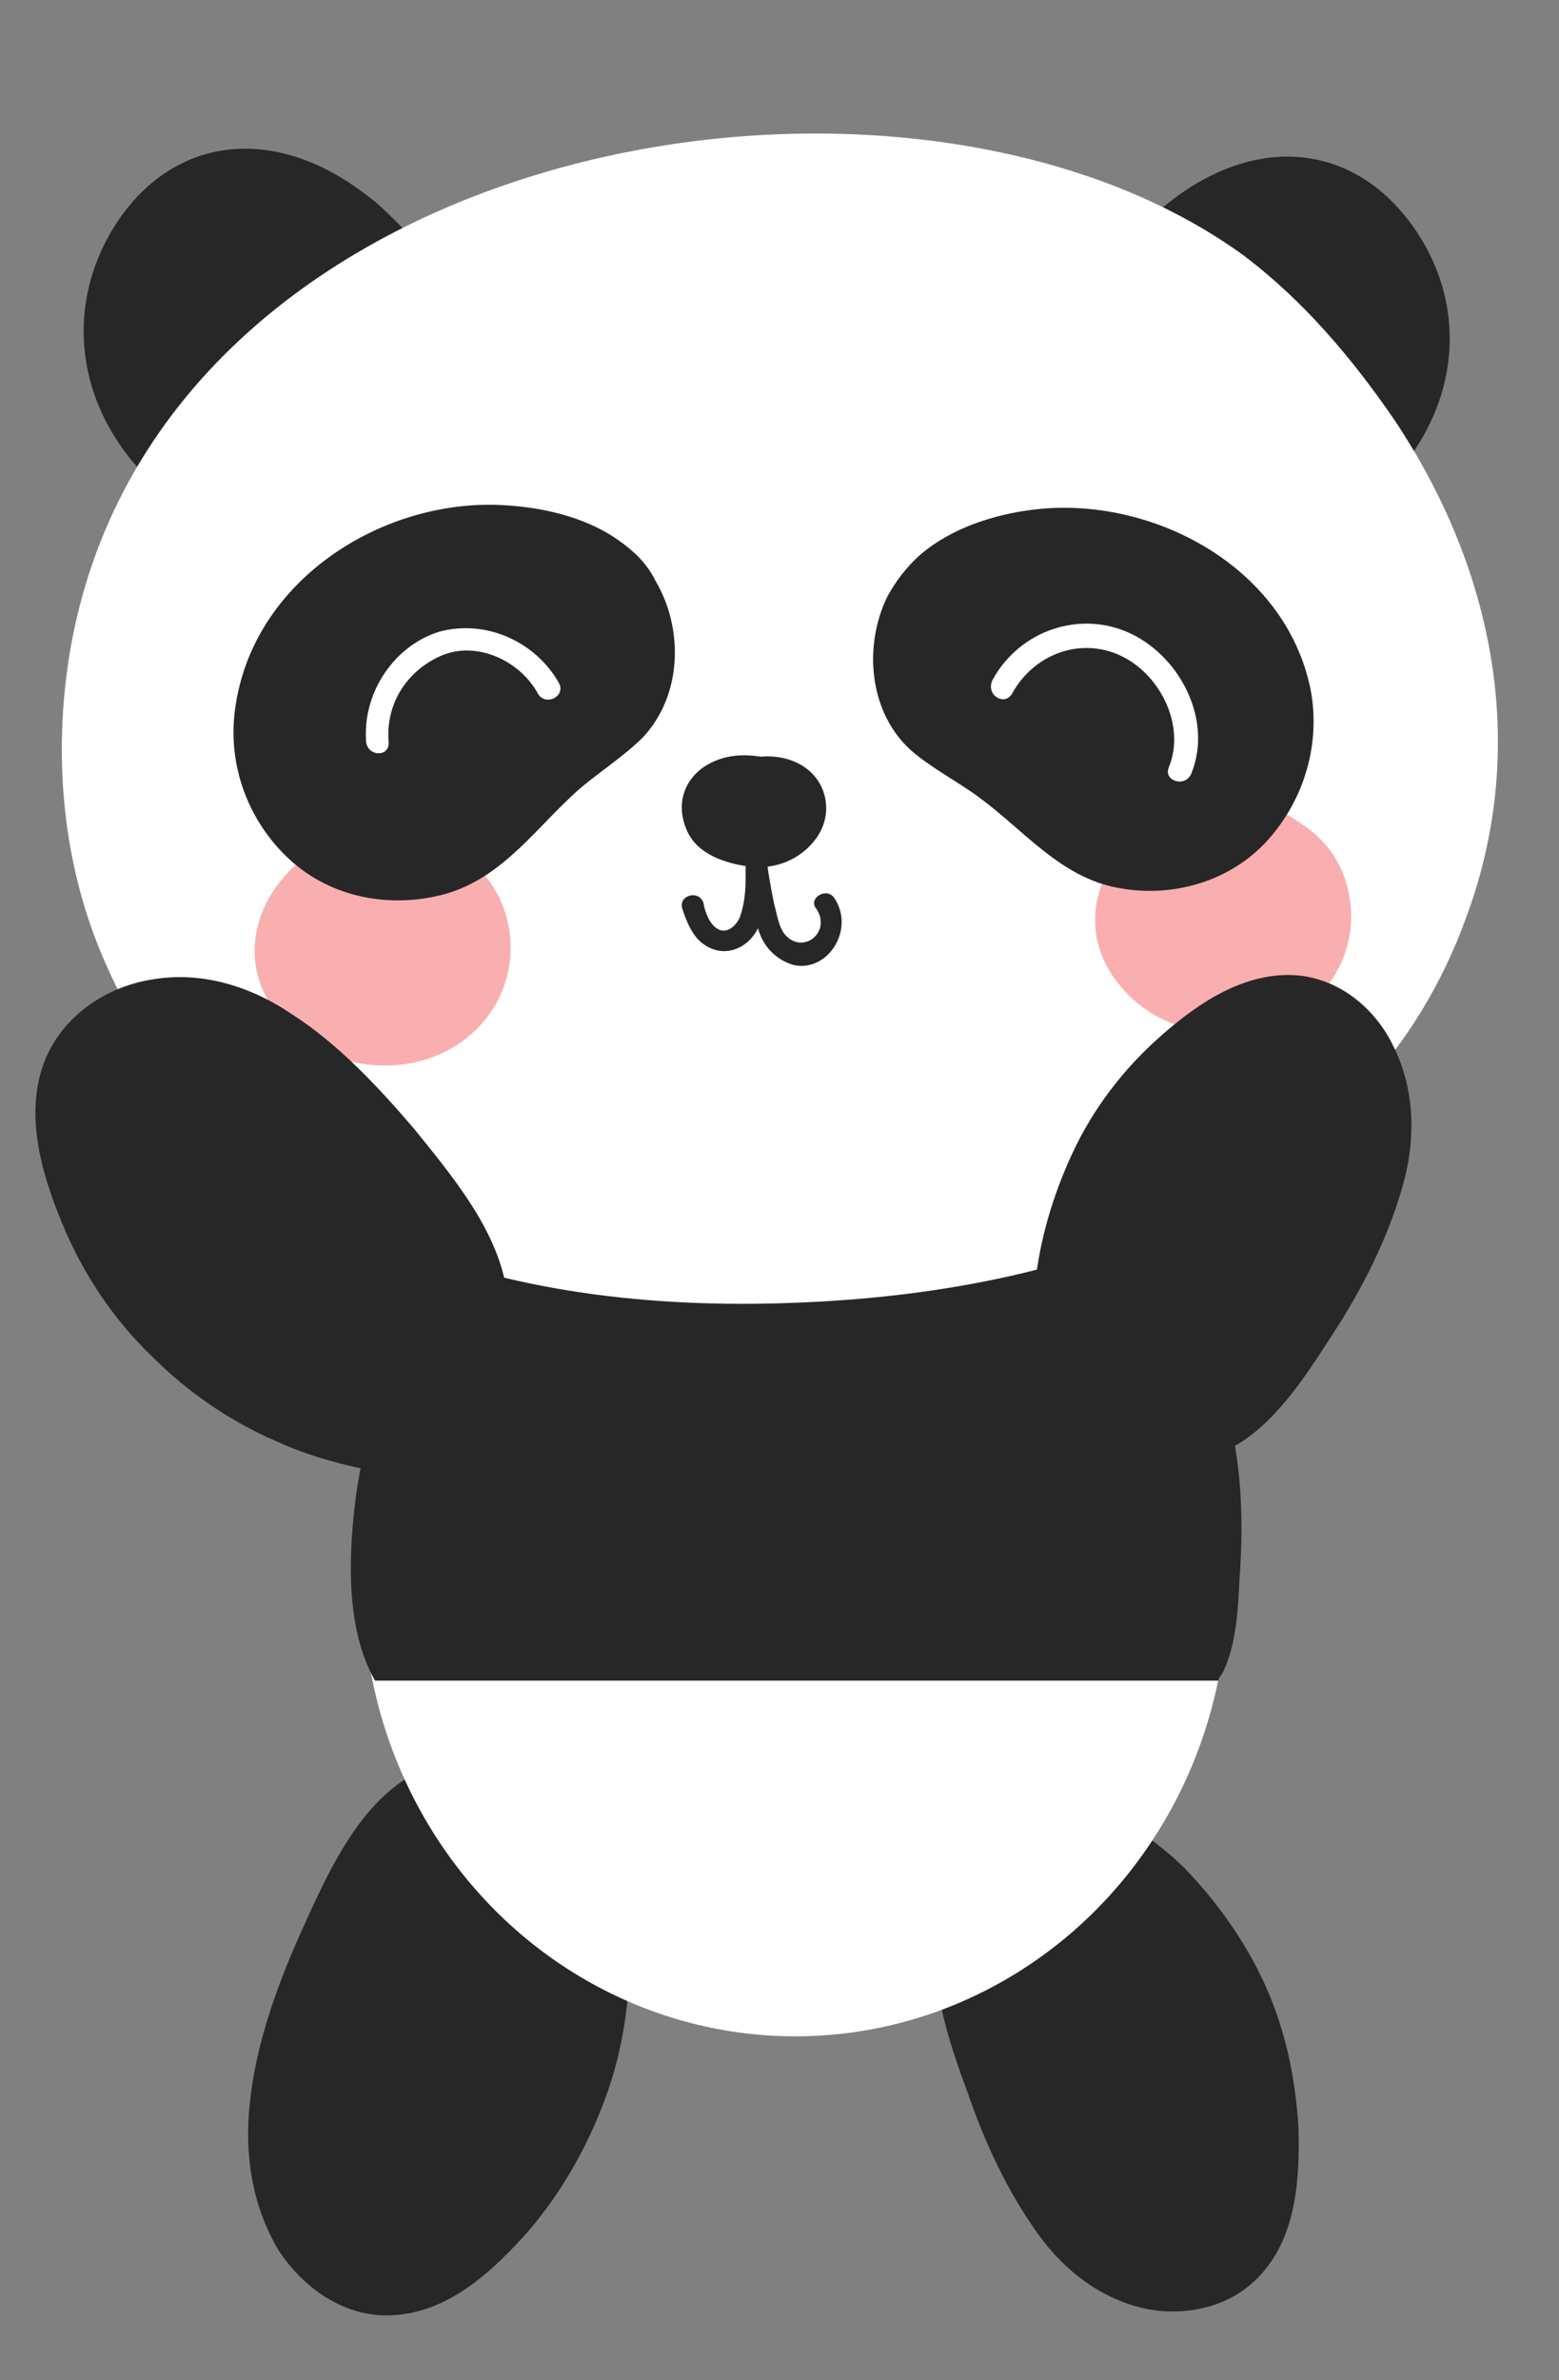 <?xml version="1.0" encoding="utf-8"?>
<!-- Generator: Adobe Illustrator 24.1.0, SVG Export Plug-In . SVG Version: 6.00 Build 0)  -->
<svg version="1.1" id="Layer_1" xmlns="http://www.w3.org/2000/svg" xmlns:xlink="http://www.w3.org/1999/xlink" x="0px" y="0px"
	 viewBox="0 0 103.5 157.9" enable-background="new 0 0 103.5 157.9" xml:space="preserve">
<rect x="0" y="0" width="103.5" height="157.9" fill="#808080" stroke="none"/>
<rect display="none" fill="#1CD3C6" width="1500" height="2000"/>
<g>
	<path fill="#282728" d="M62.2,128.5c-0.4,3.4,0.8,7,2.1,10.5c1.1,3.2,2.6,6.4,4.6,9.2c1.8,2.5,4.3,4.4,7.3,5
		c2.7,0.5,5.7-0.2,7.6-2.4c2.3-2.6,2.5-6.4,2.4-9.7c-0.2-3.3-0.9-6.6-2.3-9.6c-1.3-2.8-3.1-5.3-5.2-7.5c-1.1-1.1-2.3-2-3.5-2.8
		c-1.3-0.9-2.8-1.8-4.4-1.7c-1,0.1-2.1,0.7-2.9,1.2c-0.9,0.6-1.8,1.2-2.5,2C63.3,124.4,62.5,126.4,62.2,128.5z"/>
	<path fill="#282728" d="M26,118.7c-2.8,2.3-4.5,6.1-6.2,9.9c-1.5,3.4-2.8,7.1-3.2,10.8c-0.4,3.4,0.1,6.9,1.9,9.9
		c1.7,2.6,4.5,4.5,7.6,4.3c3.7-0.2,6.6-2.9,9-5.6c2.3-2.7,4.1-5.9,5.3-9.4c1.1-3.2,1.5-6.7,1.4-10.1c-0.1-1.7-0.3-3.4-0.6-5.1
		c-0.4-1.8-0.8-3.7-2.1-4.9c-0.8-0.8-2.1-1.2-3.2-1.4c-1.1-0.3-2.3-0.5-3.5-0.5C29.8,116.5,27.7,117.3,26,118.7z"/>
	<ellipse fill="#FFFFFF" cx="52.8" cy="105.3" rx="28.7" ry="29.8"/>
	<path fill="#282728" d="M80.9,111.4c0.1-0.2,0.3-0.4,0.4-0.7c0.8-1.8,0.9-4.1,1-6.1c0.3-4.2,0.1-8.6-1.3-12.5
		c-1.4-3.9-4.2-6.8-7-9.2c-1.5-1.3-3.1-2.5-4.9-3.4c-1.8-1-3.8-1.4-5.7-1.7c-4.2-0.6-8.5-0.6-12.8-0.5c-7.1,0.1-15,1-20.5,7.2
		c-3.5,4-5.8,9.4-6.5,15c-0.5,4-0.6,8.7,1.3,12H80.9z"/>
	<path fill="#282728" d="M26.3,14.7c-0.6-0.6-1.2-1.2-1.9-1.7c-6-4.7-12.7-4.1-16.6,1.7C4.1,20.3,5,27.3,10.3,32.2
		c-0.2,0.4,0,0.9,0.5,1c1.5,0.1,2.6-0.8,3.7-1.7c1.3-1.1,2.6-2.3,3.8-3.5c2.5-2.4,4.8-5,7-7.7c0.5-0.7,1-1.3,1.6-2
		c0.4-0.5,1-1.1,0.7-1.8C27.4,15.8,26.8,15.2,26.3,14.7z"/>
	<path fill="#282728" d="M74.2,17c-0.3,0.8,0.4,1.3,0.7,1.8c0.5,0.7,1,1.3,1.6,2c2.2,2.7,4.5,5.3,7,7.7c1.2,1.2,2.5,2.4,3.8,3.5
		c1.1,0.9,2.1,1.9,3.7,1.7c0.5,0,0.7-0.6,0.5-1c5.3-5,6.2-11.9,2.5-17.4c-4-5.9-10.7-6.5-16.6-1.7c-0.7,0.5-1.3,1.1-1.9,1.7
		C75.1,15.8,74.5,16.4,74.2,17z"/>
	<path fill="#FFFFFF" d="M92.6,27.9c-2.8-4.1-6.1-8-10.1-11C59.8,0.5,10.2,9.1,4.6,43.5c-1.1,6.9-0.4,14.1,2.4,20.4
		c8.1,18.5,27.6,23.4,46.5,22.5c18.2-0.8,37.3-7.2,43.9-25.7C101.6,49.2,99,37.5,92.6,27.9z"/>
	<path fill="#F9AFAF" d="M33.9,62.9c0,2.1-0.9,4.2-2.6,5.7c-3.4,3-8.9,2.7-12.1-0.4c-7.1-7.1,3.8-17.4,11.6-11.4
		C32.9,58.3,33.9,60.6,33.9,62.9z"/>
	<path fill="#F9AFAF" d="M89.7,60.8c0,2.1-0.9,4.2-2.6,5.7c-3.4,2.9-8.9,2.7-12.1-0.4c-7.1-7,3.8-17.2,11.6-11.3
		C88.7,56.2,89.7,58.5,89.7,60.8z"/>
	<path fill="#282728" d="M41,35.8c-2.3-1.6-5.3-2.2-7.9-2.3c-7.9-0.3-16.4,5.1-17.5,13.6c-0.5,3.7,0.9,7.4,3.6,9.9
		c2.8,2.6,6.8,3.3,10.4,2.3c3.8-1.1,6-4.4,8.8-6.9c1.4-1.2,3-2.2,4.3-3.5c2.6-2.8,2.7-7.2,0.8-10.4C42.9,37.3,42,36.5,41,35.8z"/>
	<path fill="#282728" d="M58.9,39.6c-1.6,3.3-1.2,7.7,1.6,10.2c1.4,1.2,3,2,4.5,3.1c3,2.2,5.4,5.3,9.2,6c3.6,0.7,7.5-0.4,10-3.2
		c2.4-2.7,3.5-6.4,2.8-10c-1.7-8.2-10.6-12.8-18.3-11.9c-2.6,0.3-5.5,1.2-7.6,3C60.2,37.6,59.5,38.5,58.9,39.6z"/>
	<path fill="#282728" d="M53.9,51.3c-0.9-0.9-2.2-1.2-3.4-1.1c-1.3-0.2-2.6-0.1-3.8,0.7c-1.4,1-1.8,2.6-1.1,4.2
		c0.7,1.6,2.6,2.2,4.2,2.4c1.7,0.2,3.4-0.5,4.4-1.9C55.2,54.2,55,52.4,53.9,51.3z"/>
	<path fill="#282728" d="M50.9,55.8c0-0.9-1.5-1-1.4,0c0,0.8,0,1.7,0,2.5c0,0.9-0.1,1.8-0.4,2.6c-0.3,0.6-0.9,1.1-1.5,0.7
		c-0.5-0.3-0.8-1.1-0.9-1.7c-0.3-0.9-1.7-0.5-1.4,0.4c0.3,0.9,0.7,1.9,1.5,2.4c0.9,0.6,1.9,0.5,2.7-0.1c0.9-0.7,1.2-1.8,1.4-3
		C50.9,58.4,50.9,57.1,50.9,55.8z"/>
	<path fill="#282728" d="M55.4,59.6c-0.5-0.8-1.8,0-1.2,0.7c1,1.5-0.8,3-2,1.8c-0.5-0.5-0.6-1.4-0.8-2.1c-0.2-1-0.4-2-0.5-3
		c-0.2-0.9-1.6-0.5-1.4,0.4c0.2,1.4,0.4,2.8,0.8,4.1c0.3,1.2,1.1,2.1,2.3,2.5C54.9,64.6,56.8,61.7,55.4,59.6z"/>
	<path fill="#282728" d="M33.5,84.9c-0.8-3.6-3.4-6.8-6-10c-2.4-2.8-5-5.6-8.1-7.6c-2.8-1.9-6.1-2.9-9.4-2.3c-3,0.5-5.8,2.4-7,5.3
		c-1.4,3.5-0.3,7.4,1.1,10.8c1.4,3.4,3.4,6.4,6,8.9c2.4,2.4,5.2,4.3,8.2,5.6c1.5,0.7,3.1,1.2,4.7,1.6c1.7,0.4,3.6,0.8,5.2,0.1
		c1-0.4,1.9-1.5,2.6-2.4c0.8-0.9,1.4-1.9,1.9-3C33.9,89.4,34,87.1,33.5,84.9z"/>
	<path fill="#282728" d="M82.2,95.8c2.8-1.7,4.8-5,6.8-8.1c1.8-2.9,3.3-6,4.2-9.3c0.8-3,0.7-6.2-0.7-9c-1.2-2.5-3.6-4.5-6.5-4.7
		c-3.4-0.2-6.4,1.8-8.9,4c-2.5,2.2-4.5,4.8-5.9,7.8c-1.3,2.8-2.2,5.8-2.5,8.9c-0.1,1.5-0.2,3.1,0,4.6c0.1,1.6,0.3,3.4,1.4,4.6
		c0.7,0.8,1.8,1.3,2.7,1.6c1,0.4,2,0.7,3.1,0.8C78.5,97.3,80.5,96.8,82.2,95.8z"/>
	<path fill="#FFFFFF" d="M25.8,49.2c-0.2-2.5,1.2-4.7,3.5-5.7c2.3-1,5.2,0.3,6.4,2.5c0.5,0.9,1.9,0.2,1.4-0.7
		c-1.6-2.8-4.9-4.2-7.9-3.4c-3,0.9-5.1,4-4.9,7.2C24.3,50.2,25.9,50.3,25.8,49.2z"/>
	<path fill="#FFFFFF" d="M67.2,46c1.5-2.7,4.7-3.8,7.4-2.4c2.5,1.3,4.1,4.6,3,7.3c-0.4,0.9,1.1,1.4,1.5,0.4c1.4-3.5-0.7-7.6-3.9-9.2
		c-3.4-1.7-7.5-0.3-9.3,3C65.4,46.1,66.7,46.9,67.2,46z"/>
</g>
</svg>
